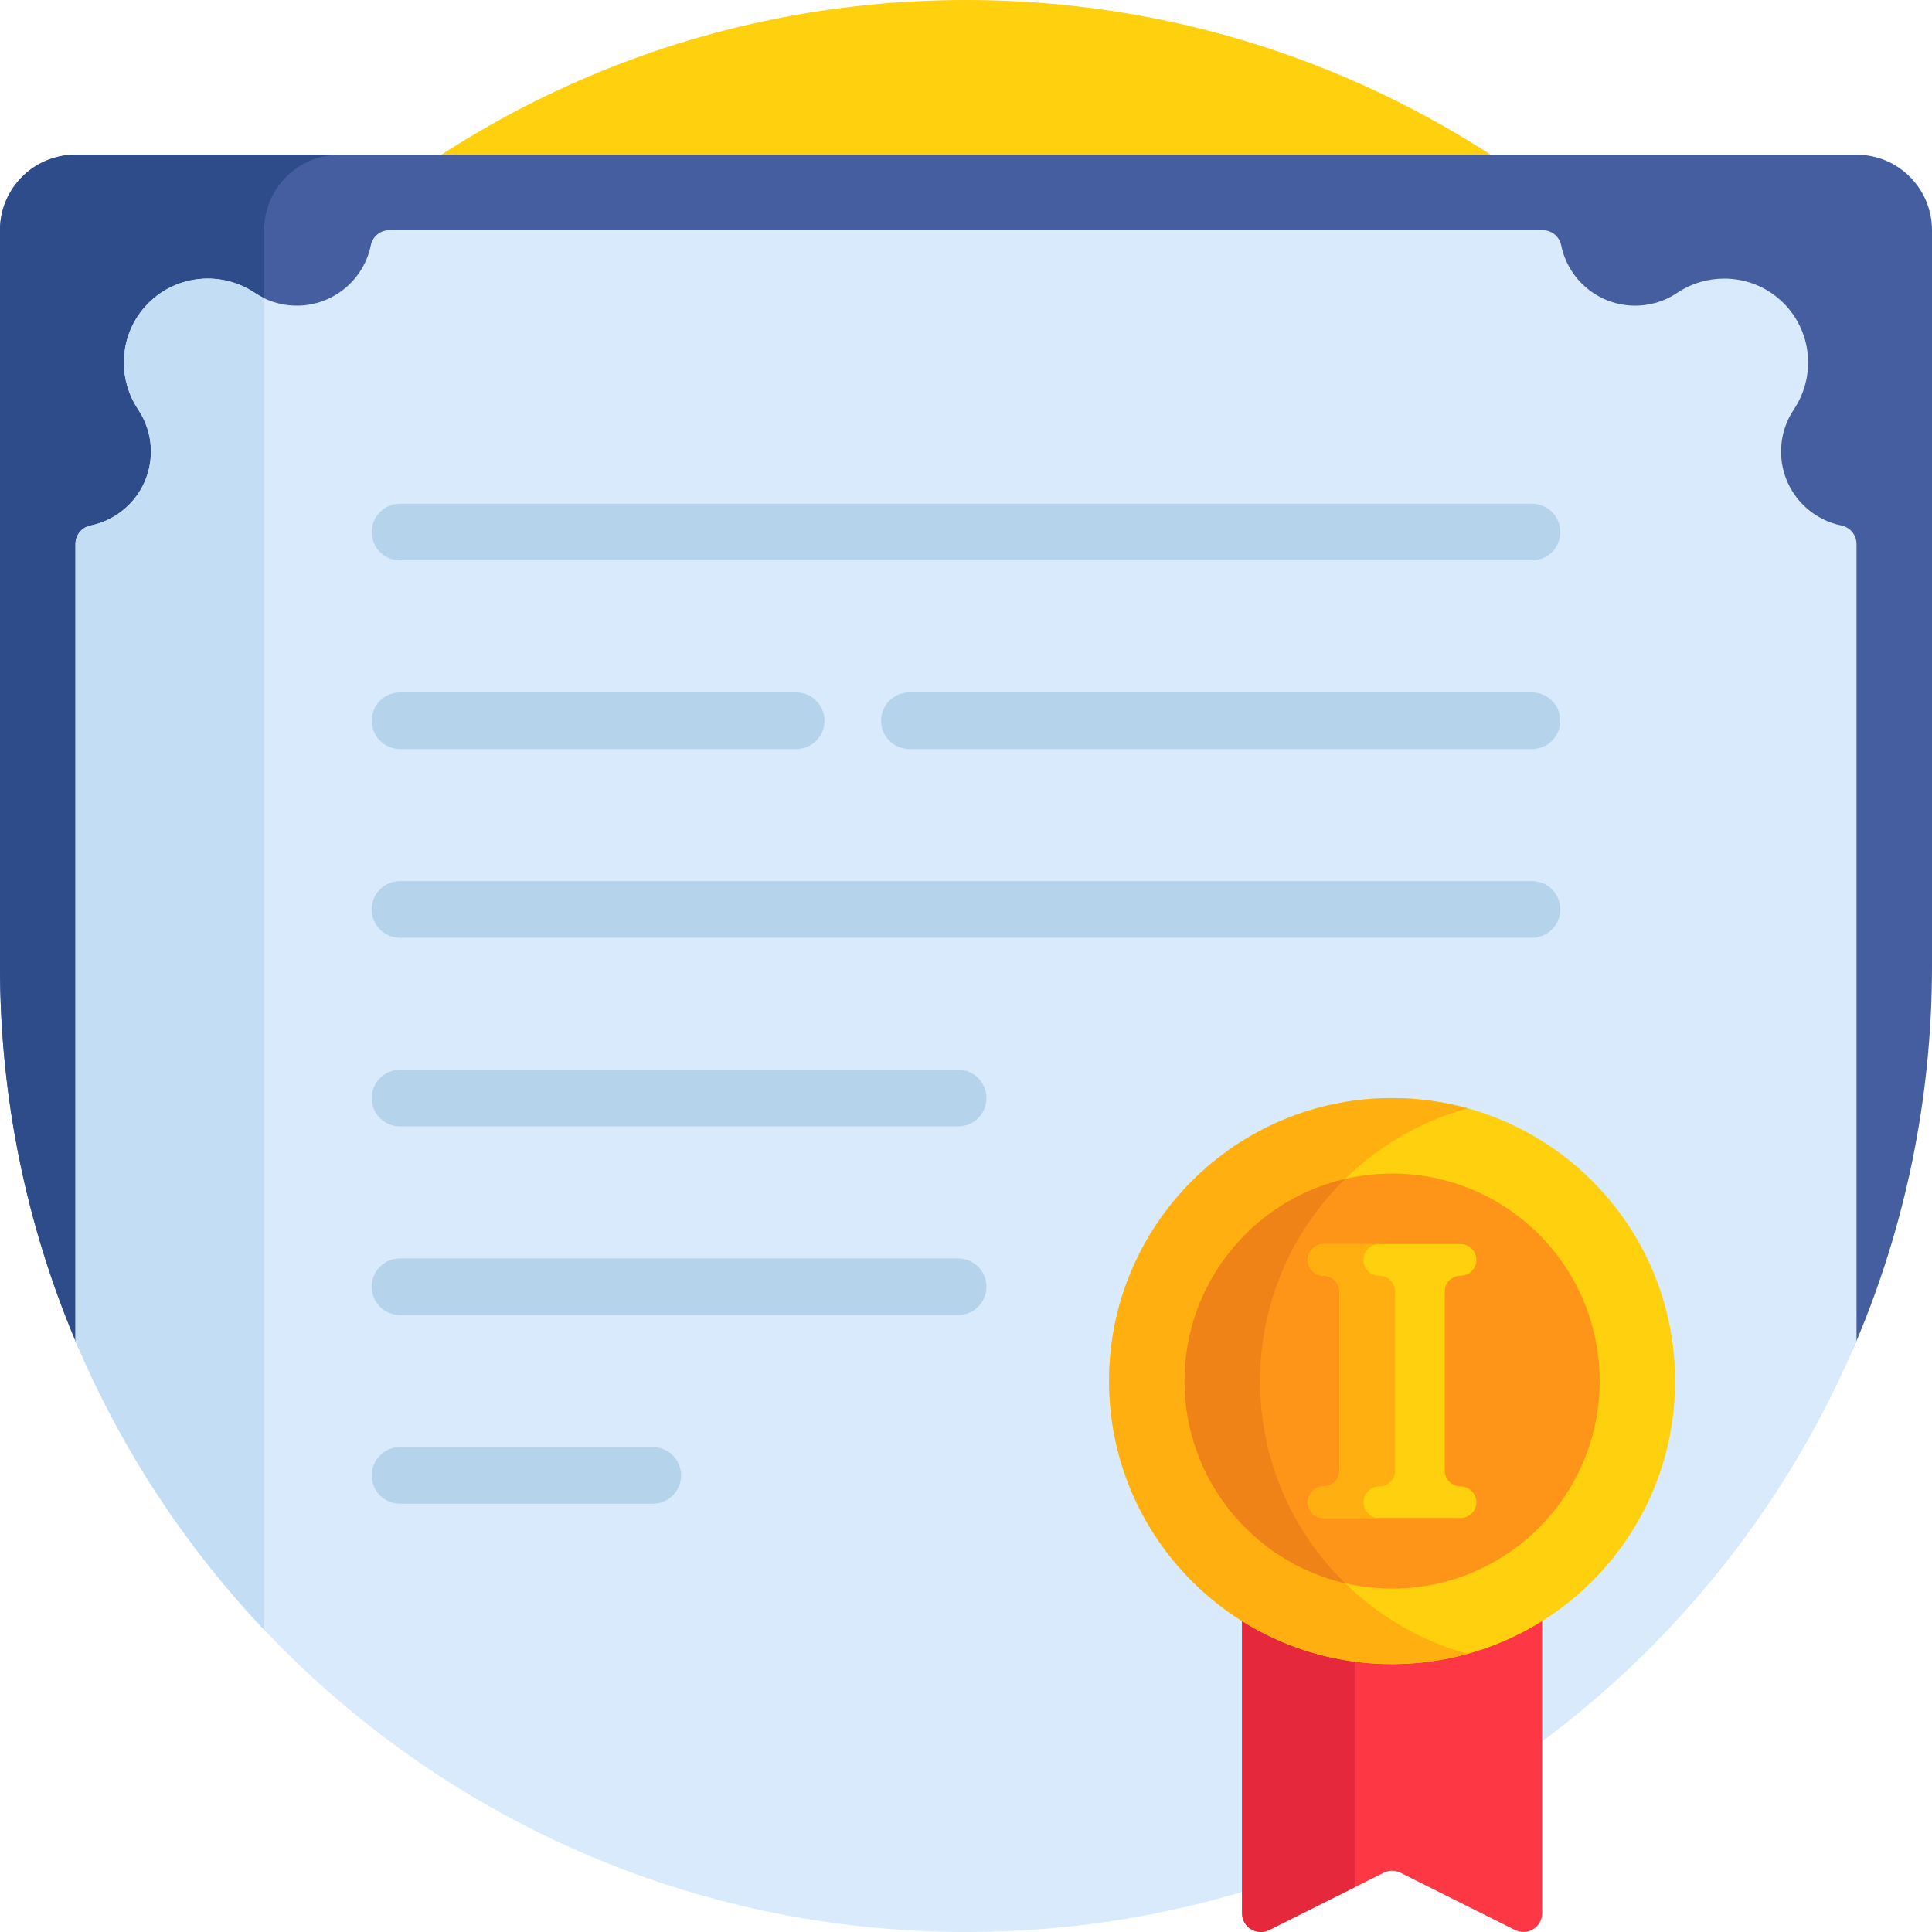 <svg id="Capa_1" enable-background="new 0 0 512 512" height="512" viewBox="0 0 512 512" width="512" xmlns="http://www.w3.org/2000/svg"><path d="m0 256c0-141.385 114.615-256 256-256s256 114.615 256 256z" fill="#ffd00d"/><path d="m512 61v195c0 35.23-7.12 68.8-20 99.35-38.79 92.04-459.98 28.52-472 0-12.88-30.55-20-64.12-20-99.35v-195c0-11.05 8.95-20 20-20h472c11.05 0 20 8.95 20 20z" fill="#445ea0"/><path d="m90 41c-11.05 0-20 8.95-20 20v322.5c-20.95-22.15-37.98.37-50-28.15-12.88-30.55-20-64.12-20-99.35v-195c0-11.05 8.95-20 20-20z" fill="#2e4c89"/><path d="m492 144.16v211.19c-38.79 92.04-129.85 156.65-236 156.65-73.26 0-139.33-30.78-186-80.1-20.95-22.15-37.98-48.03-50-76.55v-211.19c0-2.38 1.67-4.42 4-4.89 1.77-.36 3.45-.95 5.02-1.75 6.52-3.3 10.98-10.06 10.98-17.85 0-.36-.01-.72-.03-1.08-.2-3.7-1.4-7.14-3.34-10.04-2.55-3.81-3.8-8.16-3.8-12.49 0-5.74 2.2-11.43 6.5-15.73 7.55-7.54 19.36-8.63 28.23-2.7.77.52 1.59.99 2.44 1.4.23.11.46.22.7.33 2.44 1.05 5.13 1.64 7.97 1.64 9.67 0 17.74-6.87 19.6-16 .47-2.33 2.51-4 4.89-4h305.68c2.38 0 4.42 1.67 4.89 4 1.86 9.13 9.93 16 19.6 16 2.84 0 5.53-.59 7.97-1.64 1.1-.49 2.16-1.06 3.14-1.73 3.81-2.55 8.17-3.8 12.5-3.8 5.74 0 11.43 2.2 15.73 6.5 7.54 7.55 8.63 19.36 2.7 28.22-1.94 2.9-3.14 6.34-3.34 10.04-.02.36-.03.72-.03 1.08 0 7.79 4.46 14.55 10.98 17.85 1.57.8 3.25 1.39 5.02 1.75 2.33.47 4 2.51 4 4.89z" fill="#d9eafc"/><path d="m70 79.03v352.87c-20.95-22.15-37.98-48.03-50-76.55v-211.19c0-2.38 1.67-4.42 4-4.89 1.77-.36 3.45-.95 5.02-1.75 6.52-3.3 10.98-10.06 10.98-17.85 0-.36-.01-.72-.03-1.08-.2-3.7-1.4-7.14-3.34-10.04-2.55-3.81-3.8-8.16-3.8-12.49 0-5.74 2.2-11.43 6.5-15.73 7.55-7.54 19.36-8.63 28.23-2.7.77.52 1.59.99 2.44 1.4z" fill="#c3ddf4"/><path d="m401.491 511.469-30.345-15.173c-1.399-.7-3.046-.7-4.445 0l-30.346 15.173c-3.305 1.652-7.193-.751-7.193-4.445v-109.319h79.522v109.318c0 3.695-3.888 6.098-7.193 4.446z" fill="#fe3745"/><path d="m358.983 397.705h-29.821v109.318c0 3.695 3.888 6.098 7.193 4.445l22.628-11.314z" fill="#e6283c"/><circle cx="368.923" cy="366" fill="#ffd00d" r="75"/><path d="m333.923 366c0-34.492 23.292-63.527 55-72.282-6.37-1.759-13.071-2.718-20-2.718-41.421 0-75 33.579-75 75s33.579 75 75 75c6.929 0 13.63-.959 20-2.718-31.708-8.755-55-37.79-55-72.282z" fill="#ffaf10"/><circle cx="368.923" cy="366" fill="#ff9518" r="55"/><path d="m356.46 312.442c-24.341 5.663-42.537 27.519-42.537 53.558 0 26.04 18.196 47.896 42.538 53.559-13.9-13.608-22.538-32.567-22.538-53.559 0-20.991 8.637-39.951 22.537-53.558z" fill="#ef8318"/><path d="m391.261 333.889c0-2.313-1.875-4.188-4.188-4.188h-36.299c-2.313 0-4.188 1.875-4.188 4.188 0 2.313 1.875 4.188 4.188 4.188 2.313 0 4.188 1.875 4.188 4.188v47.468c0 2.313-1.875 4.188-4.188 4.188-2.313 0-4.188 1.875-4.188 4.188 0 2.313 1.875 4.188 4.188 4.188h36.299c2.313 0 4.188-1.875 4.188-4.188 0-2.313-1.875-4.188-4.188-4.188-2.313 0-4.188-1.875-4.188-4.188v-47.468c0-2.313 1.875-4.188 4.188-4.188 2.313.001 4.188-1.875 4.188-4.188z" fill="#ffd00d"/><path d="m361.324 398.111c0-2.313 1.875-4.188 4.188-4.188s4.188-1.875 4.188-4.188v-47.468c0-2.313-1.875-4.188-4.188-4.188s-4.188-1.875-4.188-4.188 1.875-4.188 4.188-4.188h-14.739c-2.313 0-4.188 1.875-4.188 4.188s1.875 4.188 4.188 4.188 4.188 1.875 4.188 4.188v47.468c0 2.313-1.875 4.188-4.188 4.188s-4.188 1.875-4.188 4.188 1.875 4.188 4.188 4.188h14.739c-2.313 0-4.188-1.875-4.188-4.188z" fill="#ffaf10"/><g fill="#b5d3ea"><path d="m406 148.5h-300c-4.142 0-7.5-3.358-7.5-7.5s3.358-7.5 7.5-7.5h300c4.142 0 7.5 3.358 7.5 7.5s-3.358 7.5-7.5 7.5z"/><path d="m406 198.5h-165c-4.142 0-7.5-3.358-7.5-7.5s3.358-7.5 7.5-7.5h165c4.142 0 7.5 3.358 7.5 7.5s-3.358 7.5-7.5 7.5z"/><path d="m211 198.5h-105c-4.142 0-7.5-3.358-7.5-7.5s3.358-7.5 7.5-7.5h105c4.142 0 7.5 3.358 7.5 7.5s-3.358 7.5-7.5 7.5z"/><path d="m406 248.5h-300c-4.142 0-7.5-3.358-7.5-7.5s3.358-7.5 7.5-7.5h300c4.142 0 7.5 3.358 7.5 7.5s-3.358 7.5-7.5 7.5z"/><path d="m253.923 298.5h-147.923c-4.142 0-7.5-3.358-7.5-7.5s3.358-7.5 7.5-7.5h147.923c4.142 0 7.5 3.358 7.5 7.5s-3.358 7.5-7.5 7.5z"/><path d="m253.923 348.5h-147.923c-4.142 0-7.5-3.358-7.5-7.5s3.358-7.5 7.5-7.5h147.923c4.142 0 7.5 3.358 7.5 7.5s-3.358 7.5-7.5 7.5z"/><path d="m173 398.5h-67c-4.142 0-7.5-3.358-7.5-7.5s3.358-7.5 7.5-7.5h67c4.142 0 7.5 3.358 7.5 7.5s-3.358 7.5-7.5 7.5z"/></g></svg>